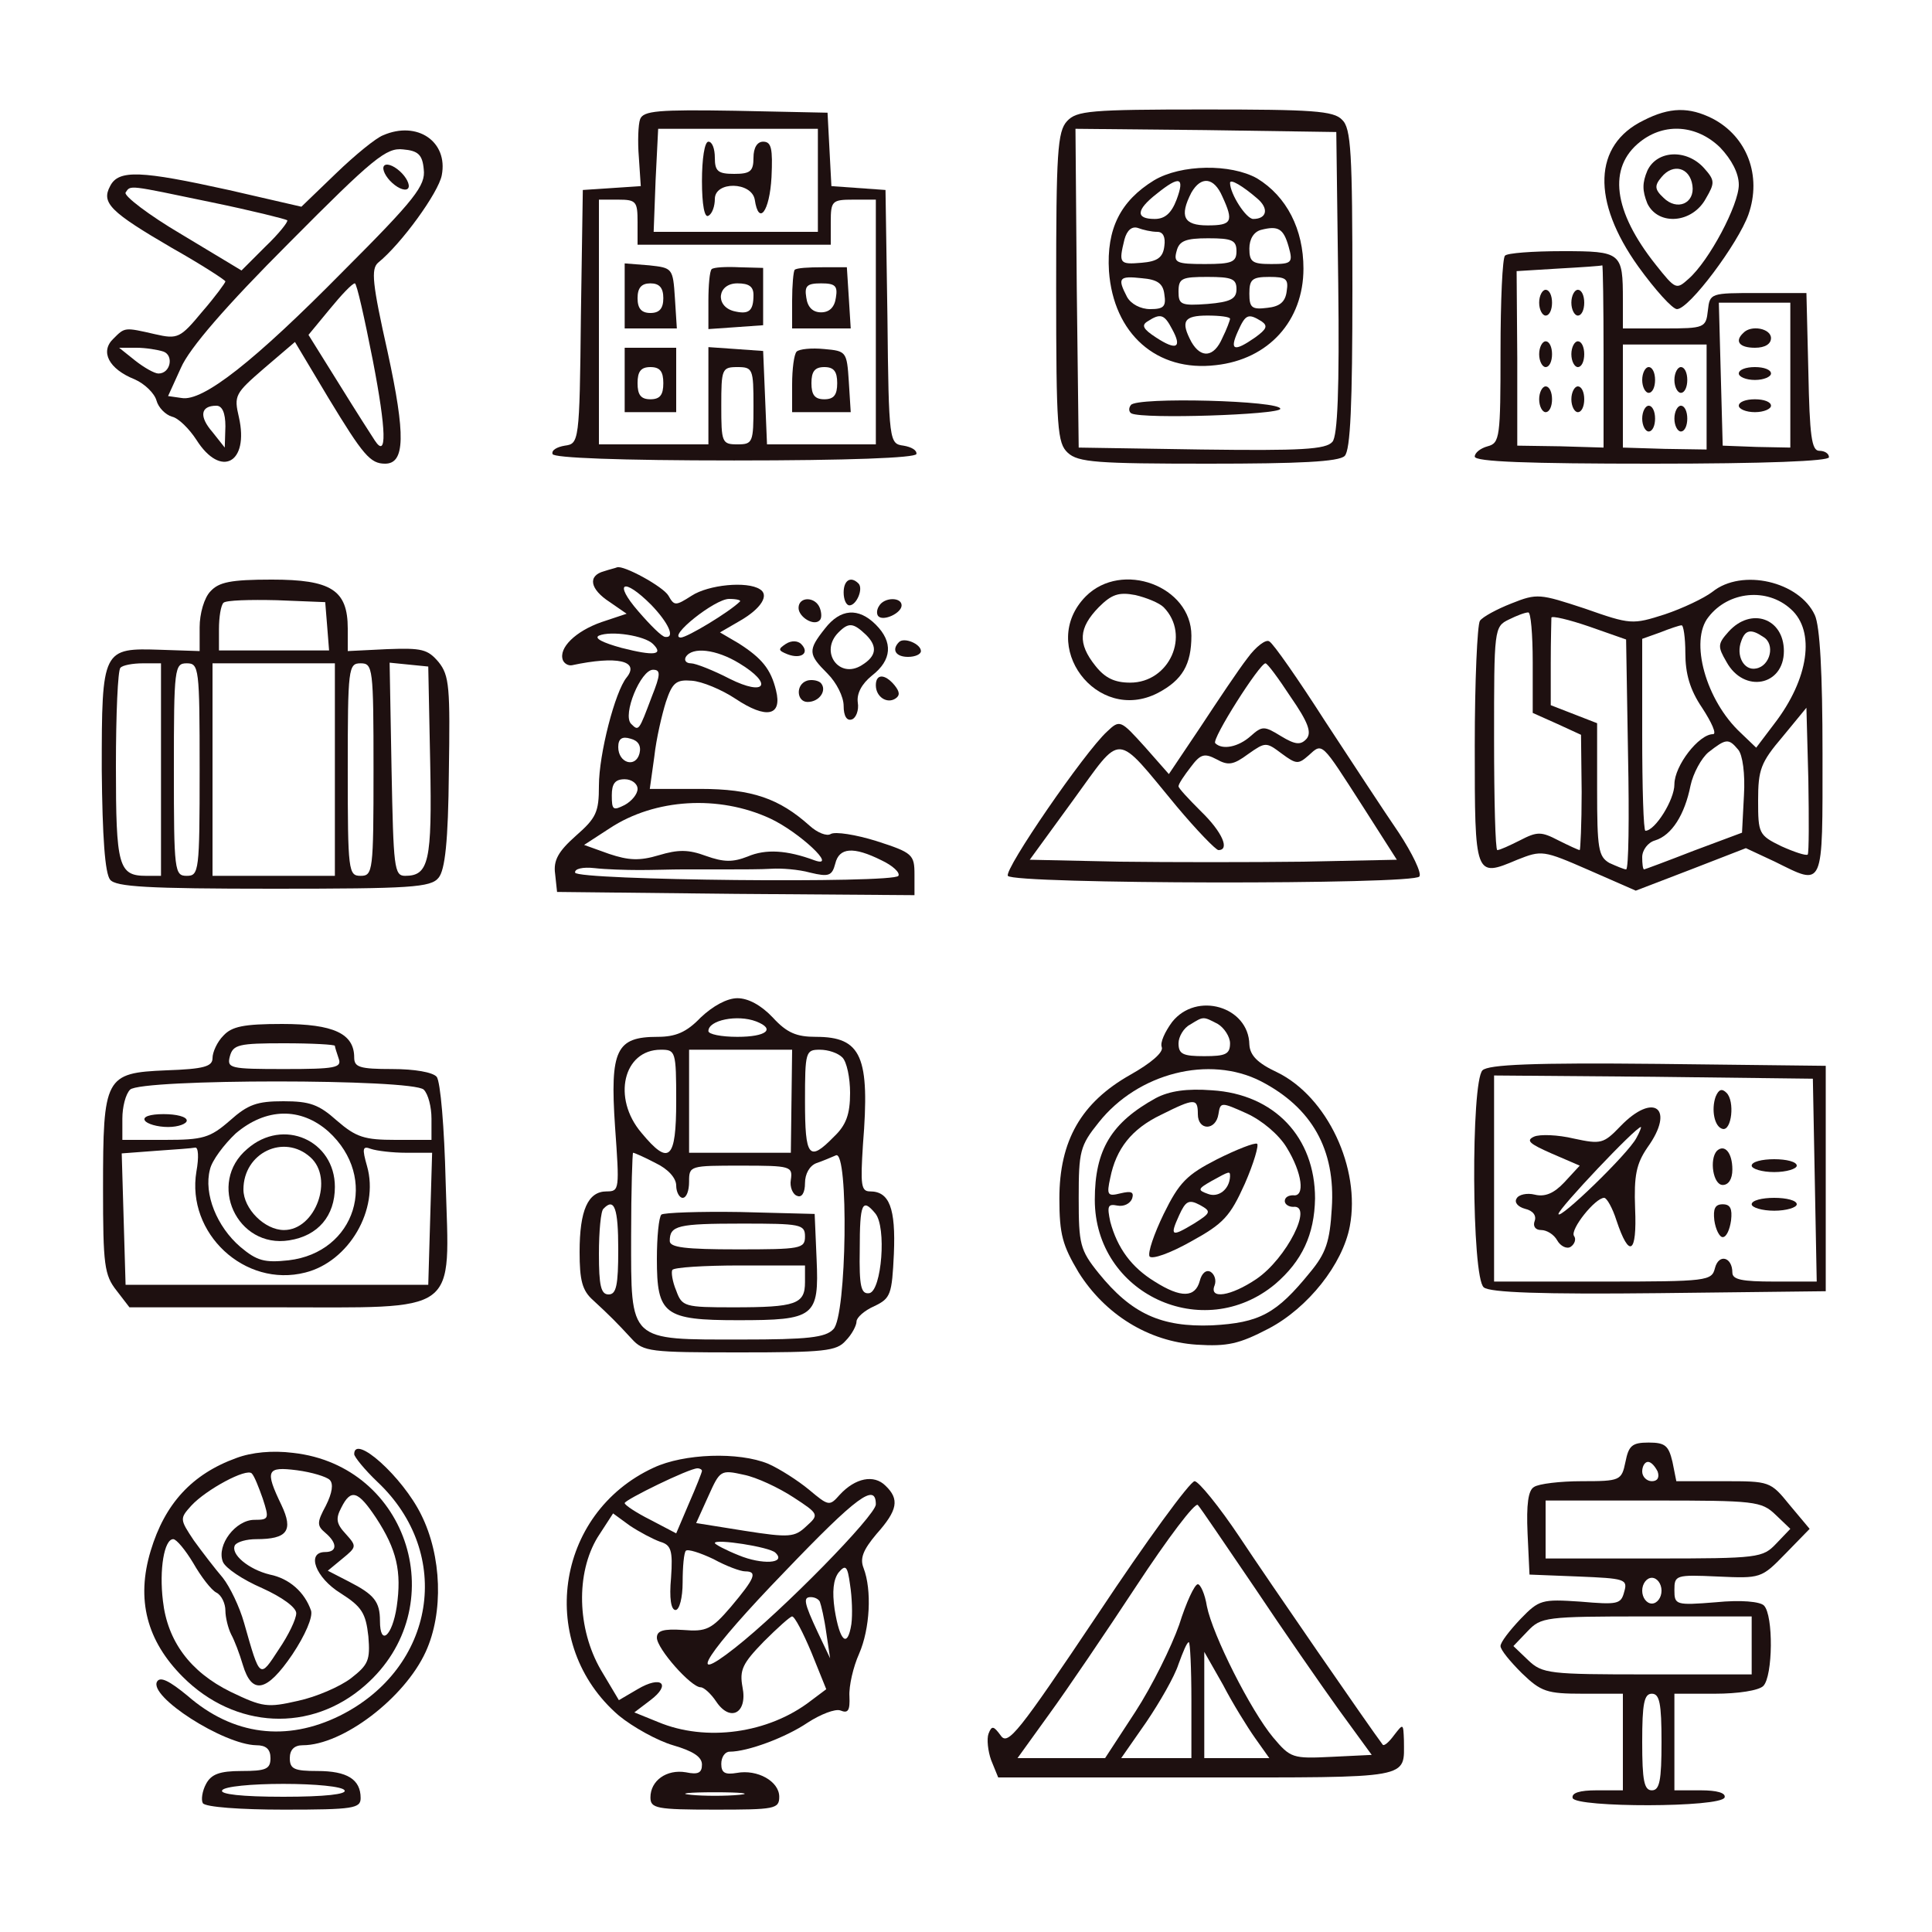  <svg  version="1.0" xmlns="http://www.w3.org/2000/svg"  width="300pt" height="300pt" viewBox="0 0 300 300"  preserveAspectRatio="xMidYMid meet">  <g transform="translate(0,300) scale(0.1,-0.1)" fill="#1e1010" stroke="none"> <path d="M994 2815 c-3 -8 -4 -35 -2 -59 l3 -45 -45 -3 -45 -3 -3 -197 c-2 -195 -3 -197 -25 -200 -12 -2 -21 -7 -19 -13 1 -6 104 -10 282 -10 178 0 281 4 283 10 1 6 -8 11 -20 13 -22 3 -23 5 -25 200 l-3 197 -42 3 -42 3 -3 57 -3 57 -143 3 c-120 2 -143 0 -148 -13z m276 -95 l0 -80 -127 0 -128 0 3 80 4 80 124 0 124 0 0 -80z m-280 -65 l0 -35 150 0 150 0 0 35 c0 33 2 35 35 35 l35 0 0 -190 0 -190 -85 0 -84 0 -3 73 -3 72 -42 3 -43 3 0 -75 0 -76 -85 0 -85 0 0 190 0 190 30 0 c28 0 30 -3 30 -35z m180 -285 c0 -57 -1 -60 -25 -60 -24 0 -25 3 -25 60 0 57 1 60 25 60 24 0 25 -3 25 -60z"/> <path d="M1090 2719 c0 -37 4 -58 10 -54 6 3 10 15 10 26 0 28 57 27 62 -1 6 -41 23 -19 26 35 2 44 0 55 -13 55 -9 0 -15 -9 -15 -25 0 -21 -5 -25 -30 -25 -25 0 -30 4 -30 25 0 14 -4 25 -10 25 -6 0 -10 -27 -10 -61z"/> <path d="M970 2541 l0 -51 41 0 40 0 -3 47 c-3 47 -4 47 -40 51 l-38 3 0 -50z m60 -4 c0 -16 -6 -23 -20 -23 -14 0 -20 7 -20 23 0 16 6 23 20 23 14 0 20 -7 20 -23z"/> <path d="M1105 2582 c-3 -3 -5 -25 -5 -49 l0 -44 43 3 42 3 0 45 0 44 -37 1 c-21 1 -40 0 -43 -3z m65 -40 c0 -25 -7 -31 -31 -25 -29 8 -25 43 6 43 18 0 25 -5 25 -18z"/> <path d="M1234 2581 c-2 -2 -4 -24 -4 -48 l0 -43 46 0 45 0 -3 48 -3 47 -38 0 c-21 0 -40 -1 -43 -4z m64 -43 c-2 -15 -10 -23 -23 -23 -13 0 -21 8 -23 23 -3 18 1 22 23 22 22 0 26 -4 23 -22z"/> <path d="M970 2410 l0 -50 40 0 40 0 0 50 0 50 -40 0 -40 0 0 -50z m60 -5 c0 -18 -5 -25 -20 -25 -15 0 -20 7 -20 25 0 18 5 25 20 25 15 0 20 -7 20 -25z"/> <path d="M1237 2454 c-4 -4 -7 -27 -7 -51 l0 -43 46 0 45 0 -3 48 c-3 46 -4 47 -38 50 -20 2 -39 0 -43 -4z m63 -49 c0 -18 -5 -25 -20 -25 -15 0 -20 7 -20 25 0 18 5 25 20 25 15 0 20 -7 20 -25z"/> <path d="M1657 2812 c-15 -16 -17 -49 -17 -259 0 -220 2 -241 18 -256 16 -15 46 -17 218 -17 142 0 203 3 212 12 9 9 12 80 12 259 0 212 -2 250 -16 263 -13 14 -47 16 -213 16 -179 0 -199 -2 -214 -18z m421 -251 c2 -166 -1 -238 -9 -247 -10 -12 -49 -14 -203 -12 l-191 3 -3 248 -2 247 202 -2 203 -3 3 -234z"/> <path d="M1792 2720 c-52 -32 -74 -75 -70 -141 7 -97 74 -157 166 -146 82 9 136 69 136 150 0 61 -26 112 -72 140 -41 23 -118 22 -160 -3z m35 -30 c-8 -21 -18 -30 -34 -30 -30 0 -29 14 3 39 36 29 44 26 31 -9z m71 5 c18 -39 15 -45 -23 -45 -37 0 -44 14 -25 51 15 26 35 24 48 -6z m54 -3 c19 -16 15 -32 -6 -32 -11 0 -36 39 -36 56 0 7 20 -5 42 -24z m-155 -52 c9 0 13 -8 11 -22 -2 -18 -11 -24 -35 -26 -35 -3 -36 -1 -27 36 4 15 12 21 21 18 8 -3 21 -6 30 -6z m204 -23 c7 -25 5 -27 -27 -27 -29 0 -34 3 -34 24 0 15 7 26 18 29 27 7 35 2 43 -26z m-81 -7 c0 -17 -7 -20 -49 -20 -44 0 -49 2 -44 20 4 16 14 20 49 20 37 0 44 -3 44 -20z m-112 -67 c3 -19 -1 -23 -22 -23 -15 0 -30 8 -36 19 -15 29 -13 33 23 29 24 -2 33 -8 35 -25z m112 8 c0 -15 -9 -20 -45 -23 -41 -3 -45 -1 -45 19 0 21 5 23 45 23 38 0 45 -3 45 -19z m78 -3 c-2 -17 -11 -24 -30 -26 -24 -3 -28 0 -28 22 0 22 4 26 31 26 26 0 30 -3 27 -22z m-178 -59 c16 -29 7 -34 -25 -13 -20 13 -23 19 -13 25 20 13 26 11 38 -12z m90 16 c0 -2 -5 -16 -12 -30 -13 -30 -33 -32 -48 -6 -17 32 -12 41 25 41 19 0 35 -2 35 -5z m49 -4 c10 -7 8 -12 -10 -25 -33 -23 -40 -20 -27 9 12 27 16 29 37 16z"/> <path d="M1756 2371 c-4 -5 -3 -11 1 -13 19 -9 228 -2 231 7 3 13 -224 19 -232 6z"/> <path d="M2552 2813 c-78 -38 -81 -125 -8 -227 26 -36 53 -66 60 -66 19 0 95 102 111 147 21 60 -2 121 -56 149 -36 18 -66 18 -107 -3z m119 -42 c18 -19 29 -40 29 -58 0 -31 -46 -118 -78 -146 -19 -17 -20 -17 -51 22 -66 83 -75 151 -24 191 38 30 88 26 124 -9z"/> <path d="M2558 2735 c-8 -19 -8 -31 0 -51 17 -35 70 -31 91 8 14 24 14 28 -3 47 -27 30 -73 28 -88 -4z m70 -23 c4 -28 -24 -40 -45 -19 -14 13 -14 19 -3 32 18 22 44 15 48 -13z"/> <path d="M595 2790 c-11 -4 -44 -31 -73 -59 l-54 -52 -113 26 c-136 30 -171 32 -184 6 -14 -26 0 -40 96 -96 46 -26 83 -50 83 -52 0 -2 -16 -24 -36 -47 -34 -41 -38 -43 -73 -35 -48 11 -47 11 -65 -7 -21 -20 -7 -47 33 -63 16 -7 31 -22 34 -33 3 -11 14 -22 24 -25 10 -2 27 -19 38 -36 38 -60 82 -36 66 35 -8 34 -6 37 39 76 l48 41 52 -87 c54 -89 65 -102 88 -102 31 0 32 44 4 173 -24 107 -26 129 -15 139 36 29 94 109 99 136 10 52 -38 85 -91 62z m63 -53 c3 -25 -13 -46 -125 -158 -138 -140 -218 -203 -251 -197 l-21 3 20 44 c13 30 69 95 168 194 131 132 151 148 177 145 23 -2 30 -8 32 -31z m-330 -51 c63 -13 115 -26 118 -28 2 -2 -13 -21 -34 -41 l-37 -37 -93 56 c-51 30 -90 60 -87 65 8 12 3 12 133 -15z m251 -246 c21 -109 22 -153 3 -124 -4 6 -29 45 -55 87 l-48 77 33 40 c18 22 35 40 39 40 3 0 15 -54 28 -120z m-325 14 c16 -6 11 -34 -8 -34 -6 0 -22 9 -36 20 l-25 20 27 0 c14 0 33 -3 42 -6z m96 -116 l-1 -33 -19 24 c-21 24 -19 41 6 41 9 0 14 -11 14 -32z"/> <path d="M596 2742 c-3 -5 3 -17 13 -26 11 -10 22 -13 25 -8 3 5 -3 17 -13 26 -11 10 -22 13 -25 8z"/> <path d="M2337 2603 c-4 -3 -7 -70 -7 -149 0 -133 -1 -142 -20 -147 -11 -3 -20 -10 -20 -16 0 -8 83 -11 275 -11 177 0 275 4 275 10 0 6 -7 10 -15 10 -12 0 -15 23 -17 123 l-3 122 -75 0 c-74 0 -75 0 -78 -27 -3 -27 -5 -28 -68 -28 l-64 0 0 44 c0 74 -2 76 -94 76 -46 0 -86 -3 -89 -7z m153 -155 l0 -143 -67 2 -67 1 0 136 -1 135 65 4 c36 2 66 4 68 5 1 1 2 -62 2 -140z m290 -30 l0 -113 -52 1 -53 2 -3 111 -3 111 56 0 55 0 0 -112z m-130 -35 l0 -81 -65 1 -65 2 0 80 0 80 65 0 65 0 0 -82z"/> <path d="M2390 2530 c0 -11 5 -20 10 -20 6 0 10 9 10 20 0 11 -4 20 -10 20 -5 0 -10 -9 -10 -20z"/> <path d="M2440 2530 c0 -11 5 -20 10 -20 6 0 10 9 10 20 0 11 -4 20 -10 20 -5 0 -10 -9 -10 -20z"/> <path d="M2390 2450 c0 -11 5 -20 10 -20 6 0 10 9 10 20 0 11 -4 20 -10 20 -5 0 -10 -9 -10 -20z"/> <path d="M2440 2450 c0 -11 5 -20 10 -20 6 0 10 9 10 20 0 11 -4 20 -10 20 -5 0 -10 -9 -10 -20z"/> <path d="M2390 2380 c0 -11 5 -20 10 -20 6 0 10 9 10 20 0 11 -4 20 -10 20 -5 0 -10 -9 -10 -20z"/> <path d="M2440 2380 c0 -11 5 -20 10 -20 6 0 10 9 10 20 0 11 -4 20 -10 20 -5 0 -10 -9 -10 -20z"/> <path d="M2707 2483 c-14 -13 -6 -23 18 -23 16 0 25 6 25 15 0 15 -31 21 -43 8z"/> <path d="M2700 2420 c0 -5 11 -10 25 -10 14 0 25 5 25 10 0 6 -11 10 -25 10 -14 0 -25 -4 -25 -10z"/> <path d="M2700 2370 c0 -5 11 -10 25 -10 14 0 25 5 25 10 0 6 -11 10 -25 10 -14 0 -25 -4 -25 -10z"/> <path d="M2550 2410 c0 -11 5 -20 10 -20 6 0 10 9 10 20 0 11 -4 20 -10 20 -5 0 -10 -9 -10 -20z"/> <path d="M2600 2410 c0 -11 5 -20 10 -20 6 0 10 9 10 20 0 11 -4 20 -10 20 -5 0 -10 -9 -10 -20z"/> <path d="M2550 2350 c0 -11 5 -20 10 -20 6 0 10 9 10 20 0 11 -4 20 -10 20 -5 0 -10 -9 -10 -20z"/> <path d="M2600 2350 c0 -11 5 -20 10 -20 6 0 10 9 10 20 0 11 -4 20 -10 20 -5 0 -10 -9 -10 -20z"/> <path d="M938 2113 c-26 -7 -22 -28 9 -48 l26 -18 -39 -13 c-40 -14 -67 -40 -60 -59 2 -5 8 -9 14 -8 70 15 106 7 85 -19 -18 -22 -43 -119 -43 -168 0 -41 -4 -50 -36 -78 -27 -24 -35 -38 -32 -59 l3 -28 278 -3 277 -2 0 32 c0 31 -3 34 -59 52 -32 10 -64 15 -71 11 -6 -4 -21 2 -33 13 -47 42 -89 57 -170 57 l-78 0 7 50 c3 28 12 66 18 85 10 30 16 35 40 33 16 -1 47 -14 68 -28 48 -32 73 -27 63 13 -8 33 -22 50 -58 73 l-29 17 31 18 c33 19 46 40 31 49 -20 13 -80 7 -106 -10 -25 -16 -27 -16 -36 0 -8 14 -70 48 -80 44 -2 -1 -11 -3 -20 -6z m73 -52 c27 -28 38 -52 22 -50 -5 0 -23 18 -42 40 -39 45 -23 53 20 10z m138 5 c-16 -16 -82 -56 -92 -56 -21 1 53 60 75 60 12 0 19 -2 17 -4z m-135 -66 c17 -17 2 -19 -49 -6 -29 8 -43 15 -35 19 19 8 71 0 84 -13z m134 -30 c53 -32 41 -52 -15 -24 -25 13 -53 24 -60 24 -8 0 -11 5 -8 10 10 16 47 12 83 -10z m-136 -52 c-20 -53 -20 -54 -32 -42 -14 14 15 84 34 84 12 0 12 -7 -2 -42z m-19 -88 c-6 -23 -33 -15 -33 10 0 13 6 17 19 13 12 -3 17 -11 14 -23z m-3 -55 c0 -8 -9 -19 -20 -25 -18 -9 -20 -8 -20 15 0 18 5 25 20 25 11 0 20 -7 20 -15z m206 -46 c45 -21 106 -78 69 -65 -43 16 -76 18 -104 6 -23 -9 -37 -9 -65 1 -27 10 -43 10 -73 1 -30 -9 -47 -8 -77 2 l-39 14 40 26 c70 46 169 52 249 15z m173 -65 c17 -8 29 -19 26 -24 -7 -12 -500 -7 -502 5 -1 6 12 9 30 7 17 -2 49 -3 70 -3 20 0 51 1 67 1 17 0 48 0 70 0 22 0 52 0 68 1 15 1 42 -1 60 -6 29 -7 34 -5 39 14 6 25 28 27 72 5z"/> <path d="M327 2082 c-10 -10 -17 -35 -17 -56 l0 -37 -60 2 c-91 3 -92 2 -92 -186 1 -105 5 -161 13 -171 9 -11 57 -14 254 -14 213 0 244 2 256 17 10 12 15 56 16 164 2 131 1 150 -16 171 -17 20 -26 22 -80 20 l-61 -3 0 35 c0 60 -26 76 -118 76 -64 0 -82 -4 -95 -18z m181 -54 l3 -38 -85 0 -86 0 0 33 c0 19 3 37 7 41 4 4 41 5 83 4 l75 -3 3 -37z m-258 -223 l0 -165 -23 0 c-43 0 -47 15 -47 170 0 81 3 150 7 153 3 4 19 7 35 7 l28 0 0 -165z m60 0 c0 -158 -1 -165 -20 -165 -19 0 -20 7 -20 165 0 158 1 165 20 165 19 0 20 -7 20 -165z m210 0 l0 -165 -95 0 -95 0 0 165 0 165 95 0 95 0 0 -165z m60 0 c0 -158 -1 -165 -20 -165 -19 0 -20 7 -20 165 0 158 1 165 20 165 19 0 20 -7 20 -165z m88 11 c3 -154 -2 -176 -39 -176 -17 0 -18 13 -21 165 l-3 166 30 -3 30 -3 3 -149z"/> <path d="M1310 2080 c0 -11 4 -20 9 -20 11 0 22 26 14 34 -12 12 -23 5 -23 -14z"/> <path d="M1686 2074 c-75 -76 17 -199 112 -150 38 20 52 44 52 89 0 77 -108 117 -164 61z m121 -17 c42 -43 9 -117 -52 -117 -24 0 -39 7 -54 26 -28 35 -26 59 5 91 20 20 31 24 57 19 17 -4 37 -12 44 -19z"/> <path d="M2659 2081 c-13 -10 -47 -26 -74 -35 -50 -16 -53 -16 -124 9 -70 23 -74 24 -114 8 -23 -9 -45 -21 -49 -27 -4 -6 -8 -93 -8 -194 0 -204 0 -205 66 -177 38 15 40 15 111 -16 l73 -32 86 33 85 33 45 -21 c77 -38 74 -45 74 168 0 125 -4 198 -12 215 -24 52 -113 73 -159 36z m122 -27 c38 -34 28 -108 -26 -178 l-28 -37 -24 23 c-54 50 -80 143 -50 180 31 40 91 46 128 12z m-401 -82 l0 -79 38 -17 37 -17 1 -89 c0 -50 -2 -90 -3 -90 -2 0 -17 7 -33 15 -27 14 -33 14 -60 0 -16 -8 -31 -15 -35 -15 -3 0 -5 78 -5 173 0 170 0 174 23 185 12 6 25 11 30 11 4 1 7 -34 7 -77z m148 -144 c2 -98 1 -178 -3 -178 -3 0 -15 5 -26 10 -17 10 -19 22 -19 114 l0 103 -36 14 -36 14 0 65 c0 36 1 68 1 71 1 3 27 -3 59 -14 l57 -20 3 -179z m89 158 c0 -32 7 -57 26 -85 15 -23 23 -41 17 -41 -22 0 -60 -49 -60 -78 0 -24 -30 -72 -45 -72 -3 0 -5 67 -5 149 l0 149 28 10 c15 6 30 11 33 11 3 1 6 -19 6 -43z m190 -313 c-3 -2 -21 4 -41 13 -35 17 -36 20 -36 71 0 48 4 59 38 99 l37 45 3 -112 c1 -61 1 -113 -1 -116z m-108 163 c7 -8 11 -38 9 -71 l-3 -58 -75 -28 c-41 -16 -76 -29 -77 -29 -2 0 -3 9 -3 19 0 11 9 23 20 26 26 8 46 40 55 85 4 19 17 43 28 52 27 21 31 22 46 4z"/> <path d="M2684 2019 c-17 -19 -17 -23 -3 -47 27 -49 89 -37 89 17 0 51 -51 69 -86 30z m54 -8 c19 -11 11 -45 -11 -49 -19 -4 -32 20 -23 43 6 17 15 19 34 6z"/> <path d="M1240 2056 c0 -14 24 -29 33 -19 3 3 3 11 0 19 -7 18 -33 18 -33 0z"/> <path d="M1365 2059 c-4 -6 -4 -13 -1 -16 8 -8 36 5 36 17 0 13 -27 13 -35 -1z"/> <path d="M1281 2024 c-27 -34 -26 -40 4 -70 14 -14 25 -36 25 -50 0 -16 5 -24 13 -21 6 2 11 14 9 26 -2 14 6 29 22 42 31 24 33 52 6 79 -27 27 -55 25 -79 -6z m64 -10 c18 -18 16 -33 -7 -47 -35 -22 -66 21 -36 51 16 16 23 15 43 -4z"/> <path d="M1220 2000 c-12 -8 -12 -10 3 -16 21 -8 35 2 21 16 -5 5 -15 6 -24 0z"/> <path d="M1396 2003 c-12 -12 -5 -23 14 -23 11 0 20 4 20 9 0 11 -26 22 -34 14z"/> <path d="M1937 1978 c-14 -18 -46 -66 -73 -107 l-49 -73 -37 42 c-38 42 -39 43 -59 24 -35 -32 -160 -214 -154 -224 8 -13 632 -14 639 -1 4 5 -11 36 -32 68 -22 32 -73 110 -115 174 -41 64 -80 120 -86 123 -5 4 -21 -8 -34 -26z m67 -60 c27 -39 33 -55 25 -65 -9 -10 -17 -10 -40 4 -26 16 -29 16 -47 0 -19 -17 -44 -22 -55 -11 -6 6 69 124 78 124 3 0 20 -23 39 -52z m-177 -170 c31 -37 61 -68 65 -68 18 0 6 28 -27 60 -19 19 -35 36 -35 39 0 4 9 17 19 30 15 20 21 22 40 12 18 -10 26 -9 49 8 27 19 28 19 52 1 23 -17 26 -17 42 -3 22 20 19 22 84 -79 l53 -83 -145 -3 c-80 -1 -208 -1 -285 0 l-140 3 67 92 c78 107 64 108 161 -9z"/> <path d="M1253 1943 c-18 -6 -16 -33 1 -33 19 0 31 19 20 30 -5 4 -15 5 -21 3z"/> <path d="M1360 1936 c0 -18 17 -29 30 -21 8 5 7 11 -1 21 -15 18 -29 18 -29 0z"/> <path d="M1088 1420 c-22 -23 -39 -30 -67 -30 -64 0 -74 -20 -66 -139 7 -98 7 -101 -13 -101 -29 0 -42 -29 -42 -94 0 -44 4 -60 21 -75 26 -24 36 -34 60 -60 18 -20 29 -21 167 -21 132 0 151 2 165 18 10 10 17 24 17 30 0 6 12 17 28 24 25 12 27 18 30 81 3 71 -7 97 -37 97 -14 0 -15 10 -11 73 11 136 -2 167 -73 167 -30 0 -45 6 -67 30 -18 19 -38 30 -55 30 -16 0 -38 -12 -57 -30z m86 -6 c31 -12 16 -24 -29 -24 -25 0 -45 4 -45 9 0 17 45 26 74 15z m-124 -124 c0 -91 -11 -101 -54 -49 -46 54 -28 129 30 129 23 0 24 -2 24 -80z m179 0 l-1 -80 -79 0 -79 0 0 80 0 80 80 0 80 0 -1 -80z m79 68 c7 -7 12 -32 12 -55 0 -33 -6 -50 -25 -68 -39 -40 -45 -32 -45 55 0 77 1 80 23 80 13 0 28 -5 35 -12z m-290 -164 c19 -9 32 -23 32 -35 0 -10 5 -19 10 -19 6 0 10 11 10 25 0 25 1 25 81 25 77 0 80 -1 77 -22 -2 -11 3 -23 10 -25 7 -3 12 5 12 20 0 14 7 27 18 31 9 3 23 9 30 12 20 9 17 -250 -4 -270 -12 -13 -40 -16 -142 -16 -177 0 -172 -5 -172 161 0 71 2 129 3 129 2 0 18 -7 35 -16z m-58 -134 c0 -56 -3 -70 -15 -70 -12 0 -15 14 -15 63 0 35 3 67 7 70 17 18 23 1 23 -63z m399 56 c18 -21 10 -120 -9 -124 -13 -2 -16 10 -15 68 0 72 4 80 24 56z"/> <path d="M1027 1114 c-4 -4 -7 -35 -7 -69 0 -86 11 -95 126 -95 119 0 126 5 122 95 l-3 70 -116 3 c-63 1 -118 -1 -122 -4z m223 -34 c0 -19 -7 -20 -105 -20 -81 0 -105 3 -105 13 0 24 12 27 112 27 91 0 98 -1 98 -20z m0 -71 c0 -34 -14 -39 -111 -39 -76 0 -80 1 -89 26 -6 14 -8 29 -6 32 2 4 50 7 105 7 l101 0 0 -26z"/> <path d="M1820 1413 c-11 -15 -19 -32 -16 -39 3 -8 -17 -25 -49 -43 -76 -43 -110 -102 -110 -192 0 -56 5 -73 30 -115 41 -65 108 -107 183 -112 48 -3 66 1 112 25 61 32 115 100 126 159 17 90 -35 201 -113 239 -30 14 -42 26 -43 43 -1 59 -82 83 -120 35z m71 -3 c10 -6 19 -20 19 -30 0 -17 -7 -20 -40 -20 -33 0 -40 3 -40 20 0 10 8 24 18 29 21 13 20 13 43 1z m67 -89 c79 -41 116 -106 110 -197 -3 -52 -9 -70 -34 -100 -52 -64 -78 -78 -152 -82 -79 -3 -125 18 -176 81 -29 36 -31 45 -31 117 0 72 2 81 31 117 61 77 172 105 252 64z"/> <path d="M1795 1295 c-69 -38 -95 -80 -95 -158 0 -146 168 -224 280 -131 42 36 61 77 62 133 0 95 -63 162 -160 168 -39 3 -66 -1 -87 -12z m65 -25 c0 -26 28 -26 32 0 3 19 4 19 44 1 24 -11 50 -33 62 -53 24 -39 29 -77 10 -74 -7 0 -13 -3 -13 -9 0 -5 6 -9 13 -9 32 4 -10 -80 -57 -112 -40 -27 -74 -32 -65 -10 3 8 0 17 -6 21 -7 4 -14 -2 -17 -14 -7 -26 -29 -27 -70 -1 -36 22 -58 52 -69 93 -5 24 -4 28 11 25 10 -2 20 3 23 11 3 10 -1 12 -18 8 -20 -5 -22 -3 -16 24 9 45 33 76 79 98 52 26 57 26 57 1z"/> <path d="M1890 1200 c-47 -24 -59 -36 -83 -85 -15 -31 -25 -60 -22 -66 4 -5 32 5 64 23 51 28 61 39 84 90 14 32 22 60 19 62 -4 2 -32 -9 -62 -24z m20 -27 c-1 -20 -18 -33 -34 -27 -17 6 -16 8 5 20 29 16 29 16 29 7z m-56 -73 c-35 -21 -38 -20 -23 13 10 22 15 25 32 16 18 -10 18 -12 -9 -29z"/> <path d="M347 1392 c-10 -10 -17 -26 -17 -35 0 -13 -13 -17 -72 -19 -95 -4 -98 -10 -98 -184 0 -118 2 -134 21 -158 l20 -26 225 0 c291 0 272 -14 266 195 -2 83 -8 156 -14 163 -6 7 -34 12 -69 12 -51 0 -59 3 -59 18 0 37 -32 52 -112 52 -60 0 -78 -4 -91 -18z m173 -16 c0 -2 3 -11 6 -20 5 -14 -6 -16 -84 -16 -85 0 -90 1 -85 20 5 18 14 20 84 20 44 0 79 -2 79 -4z m138 -68 c7 -7 12 -27 12 -45 l0 -33 -56 0 c-48 0 -61 4 -91 30 -28 25 -42 30 -83 30 -41 0 -55 -5 -83 -30 -31 -27 -42 -30 -101 -30 l-66 0 0 33 c0 18 5 38 12 45 17 17 439 17 456 0z m-148 -65 c79 -72 42 -188 -62 -200 -37 -4 -49 -1 -75 21 -36 31 -57 82 -47 120 3 14 22 39 40 56 47 40 101 41 144 3z m-205 -62 c-16 -96 75 -181 169 -157 68 17 115 98 96 165 -8 28 -7 32 6 27 9 -3 33 -6 55 -6 l40 0 -3 -102 -3 -103 -235 0 -235 0 -3 102 -3 102 53 4 c29 2 57 4 61 5 5 1 6 -15 2 -37z"/> <path d="M225 1260 c3 -5 19 -10 36 -10 16 0 29 5 29 10 0 6 -16 10 -36 10 -21 0 -33 -4 -29 -10z"/> <path d="M384 1216 c-63 -53 -16 -155 65 -142 45 7 71 38 71 83 0 72 -80 108 -136 59z m98 -13 c37 -33 8 -113 -41 -113 -30 0 -63 33 -63 63 0 57 63 87 104 50z"/> <path d="M2302 1338 c-18 -18 -17 -322 2 -337 9 -8 90 -11 272 -9 l259 3 0 175 0 175 -260 3 c-194 2 -264 -1 -273 -10z m516 -170 l3 -158 -66 0 c-50 0 -65 3 -65 14 0 24 -21 30 -27 7 -5 -20 -11 -21 -174 -21 l-169 0 0 160 0 160 248 -2 247 -3 3 -157z"/> <path d="M2664 1297 c-7 -20 -2 -47 11 -50 14 -3 19 43 6 56 -7 7 -12 6 -17 -6z"/> <path d="M2516 1251 c-26 -27 -30 -28 -72 -19 -25 6 -53 7 -62 3 -13 -6 -7 -11 27 -26 l44 -19 -24 -26 c-16 -17 -30 -23 -46 -19 -12 3 -25 0 -28 -6 -4 -6 2 -13 13 -16 13 -3 18 -11 15 -19 -3 -8 1 -14 10 -14 9 0 20 -7 25 -16 5 -9 15 -14 21 -10 6 4 9 12 5 17 -6 10 33 59 47 59 4 0 13 -16 19 -35 20 -60 32 -52 29 18 -2 52 2 70 19 95 44 61 10 87 -42 33z m25 -18 c-13 -25 -121 -129 -121 -118 0 8 120 135 128 135 1 0 -2 -8 -7 -17z"/> <path d="M2666 1213 c-12 -13 -6 -53 9 -53 9 0 15 9 15 24 0 26 -12 40 -24 29z"/> <path d="M2720 1190 c0 -5 16 -10 35 -10 19 0 35 5 35 10 0 6 -16 10 -35 10 -19 0 -35 -4 -35 -10z"/> <path d="M2720 1130 c0 -5 16 -10 35 -10 19 0 35 5 35 10 0 6 -16 10 -35 10 -19 0 -35 -4 -35 -10z"/> <path d="M2662 1105 c2 -14 8 -26 13 -26 6 0 11 12 13 26 2 18 -1 25 -13 25 -12 0 -15 -7 -13 -25z"/> <path d="M2524 730 c-6 -29 -8 -30 -68 -30 -33 0 -67 -4 -74 -9 -9 -5 -12 -27 -10 -72 l3 -64 76 -3 c72 -3 77 -4 71 -24 -5 -19 -10 -20 -68 -15 -60 4 -64 3 -93 -27 -17 -18 -31 -36 -31 -42 0 -6 15 -24 33 -42 30 -29 39 -32 95 -32 l62 0 0 -75 0 -75 -41 0 c-26 0 -39 -4 -37 -12 5 -15 231 -15 236 1 2 7 -12 11 -37 11 l-41 0 0 75 0 75 63 0 c36 0 68 5 75 12 15 15 16 110 1 125 -6 6 -35 9 -75 5 -62 -5 -64 -4 -64 19 0 23 2 24 67 21 67 -3 68 -3 105 35 l38 39 -31 37 c-30 37 -31 37 -103 37 l-73 0 -6 30 c-6 25 -11 30 -37 30 -26 0 -31 -5 -36 -30z m50 -15 c3 -9 0 -15 -9 -15 -8 0 -15 7 -15 15 0 8 4 15 9 15 5 0 11 -7 15 -15z m183 -67 l23 -22 -22 -23 c-21 -22 -27 -23 -190 -23 l-168 0 0 45 0 45 167 0 c158 0 168 -1 190 -22z m-177 -118 c0 -11 -7 -20 -15 -20 -8 0 -15 9 -15 20 0 11 7 20 15 20 8 0 15 -9 15 -20z m140 -85 l0 -45 -162 0 c-152 0 -163 1 -185 22 l-23 22 22 23 c21 22 27 23 185 23 l163 0 0 -45z m-140 -150 c0 -60 -3 -75 -15 -75 -12 0 -15 15 -15 75 0 60 3 75 15 75 12 0 15 -15 15 -75z"/> <path d="M367 736 c-69 -25 -111 -71 -133 -144 -23 -76 -6 -140 50 -196 81 -81 199 -87 283 -13 137 120 69 341 -112 361 -32 4 -64 1 -88 -8z m41 -63 c10 -31 10 -33 -13 -33 -29 0 -59 -39 -49 -65 4 -10 31 -28 61 -41 31 -14 53 -30 53 -39 0 -9 -12 -34 -27 -56 -30 -46 -29 -47 -54 41 -7 25 -22 56 -33 70 -12 14 -32 40 -45 58 -22 33 -22 34 -4 54 23 25 86 59 94 50 4 -4 11 -22 17 -39z m104 29 c6 -6 4 -20 -6 -40 -14 -26 -14 -31 -1 -42 19 -16 19 -30 0 -30 -30 0 -15 -40 24 -64 33 -21 39 -31 43 -67 3 -37 0 -44 -27 -65 -17 -13 -54 -29 -82 -35 -48 -11 -55 -10 -105 14 -63 31 -98 79 -105 141 -6 49 2 96 16 96 5 0 19 -17 31 -37 12 -21 28 -42 36 -46 8 -4 14 -17 14 -28 0 -10 4 -27 9 -37 5 -9 13 -30 18 -47 14 -47 37 -43 77 16 20 30 32 58 29 68 -10 29 -34 50 -64 56 -33 8 -62 32 -54 46 4 5 18 9 33 9 48 0 58 13 39 53 -26 54 -23 60 24 54 23 -3 46 -10 51 -15z m72 -59 c32 -49 40 -83 32 -138 -7 -46 -26 -62 -26 -22 0 30 -9 41 -48 61 l-33 17 23 19 c22 18 22 19 5 38 -15 16 -16 24 -7 41 15 30 26 26 54 -16z"/> <path d="M550 742 c0 -4 16 -24 36 -43 119 -112 90 -289 -58 -363 -83 -41 -166 -31 -237 31 -28 23 -42 30 -47 22 -14 -23 103 -98 154 -99 15 0 22 -6 22 -20 0 -17 -7 -20 -45 -20 -34 0 -47 -5 -55 -20 -6 -11 -8 -25 -5 -30 4 -6 58 -10 126 -10 108 0 119 2 119 18 0 29 -21 42 -67 42 -36 0 -43 3 -43 20 0 13 7 20 20 20 62 0 158 73 191 145 28 61 25 149 -7 213 -29 59 -104 126 -104 94z m-15 -522 c4 -6 -30 -10 -95 -10 -65 0 -99 4 -95 10 3 6 46 10 95 10 49 0 92 -4 95 -10z"/> <path d="M1015 721 c-154 -71 -182 -275 -54 -385 22 -18 60 -39 84 -46 31 -9 45 -18 45 -30 0 -13 -6 -16 -25 -12 -30 5 -55 -13 -55 -39 0 -17 9 -19 100 -19 93 0 100 1 100 20 0 24 -34 43 -66 37 -18 -3 -24 0 -24 14 0 11 6 19 13 19 28 0 87 22 121 45 20 13 43 22 51 19 12 -5 15 0 14 22 -1 16 6 46 15 66 17 39 20 99 7 133 -6 15 -1 28 20 53 33 37 36 54 14 75 -18 18 -47 12 -71 -14 -16 -18 -17 -18 -48 8 -17 14 -45 32 -63 40 -46 19 -131 16 -178 -6z m75 -5 c0 -2 -9 -25 -20 -50 l-20 -47 -40 21 c-22 11 -40 23 -40 26 0 5 100 54 113 54 4 0 7 -2 7 -4z m142 -41 c40 -26 40 -27 20 -45 -18 -17 -26 -18 -96 -7 l-75 12 19 42 c18 40 19 41 55 33 20 -4 54 -20 77 -35z m128 -11 c0 -17 -145 -165 -219 -223 -80 -63 -42 -5 77 118 113 118 142 139 142 105z m-335 -58 c17 -5 20 -13 17 -56 -3 -32 0 -50 7 -50 6 0 11 19 11 43 0 24 2 46 5 49 3 3 22 -3 43 -13 20 -11 42 -19 49 -19 20 0 15 -11 -22 -55 -30 -35 -38 -39 -74 -36 -31 2 -41 -1 -41 -12 0 -17 53 -77 68 -77 5 0 16 -10 24 -22 22 -33 49 -18 41 22 -5 27 0 37 33 71 21 21 41 39 44 39 4 0 17 -25 30 -56 l23 -57 -24 -18 c-66 -51 -163 -64 -237 -33 l-37 15 25 19 c33 25 17 39 -20 17 l-29 -17 -28 47 c-37 64 -39 150 -5 206 l24 37 26 -19 c15 -10 36 -21 47 -25z m179 -17 c18 -17 -21 -19 -57 -4 -20 8 -37 17 -37 19 0 7 85 -6 94 -15z m118 -111 c-6 -38 -18 -27 -26 23 -4 28 -2 46 6 57 11 13 14 11 18 -19 3 -19 4 -46 2 -61z m-49 35 c2 -5 7 -26 10 -48 l6 -40 -19 40 c-22 47 -23 55 -11 55 6 0 12 -3 14 -7z m-125 -300 c-21 -2 -55 -2 -75 0 -21 2 -4 4 37 4 41 0 58 -2 38 -4z"/> <path d="M1705 494 c-124 -185 -140 -205 -151 -189 -11 15 -14 16 -19 3 -3 -8 -1 -27 4 -41 l11 -27 309 0 c338 0 321 -3 321 58 -1 26 -1 26 -15 8 -8 -11 -16 -18 -18 -15 -19 25 -177 254 -222 322 -32 48 -64 87 -70 87 -7 0 -75 -93 -150 -206z m243 41 c44 -66 103 -151 131 -190 l51 -70 -62 -3 c-61 -3 -64 -2 -91 30 -35 42 -94 159 -103 204 -3 19 -10 34 -14 34 -5 0 -18 -28 -29 -63 -12 -34 -42 -95 -68 -135 l-47 -72 -68 0 -68 0 49 68 c27 37 88 127 136 200 48 73 91 130 95 125 4 -4 43 -62 88 -128z m-98 -175 l0 -90 -55 0 -54 0 39 56 c21 31 44 71 50 90 7 19 13 34 16 34 2 0 4 -40 4 -90z m99 -59 l22 -31 -50 0 -51 0 0 83 0 82 29 -51 c15 -29 38 -66 50 -83z"/> </g> </svg> 
